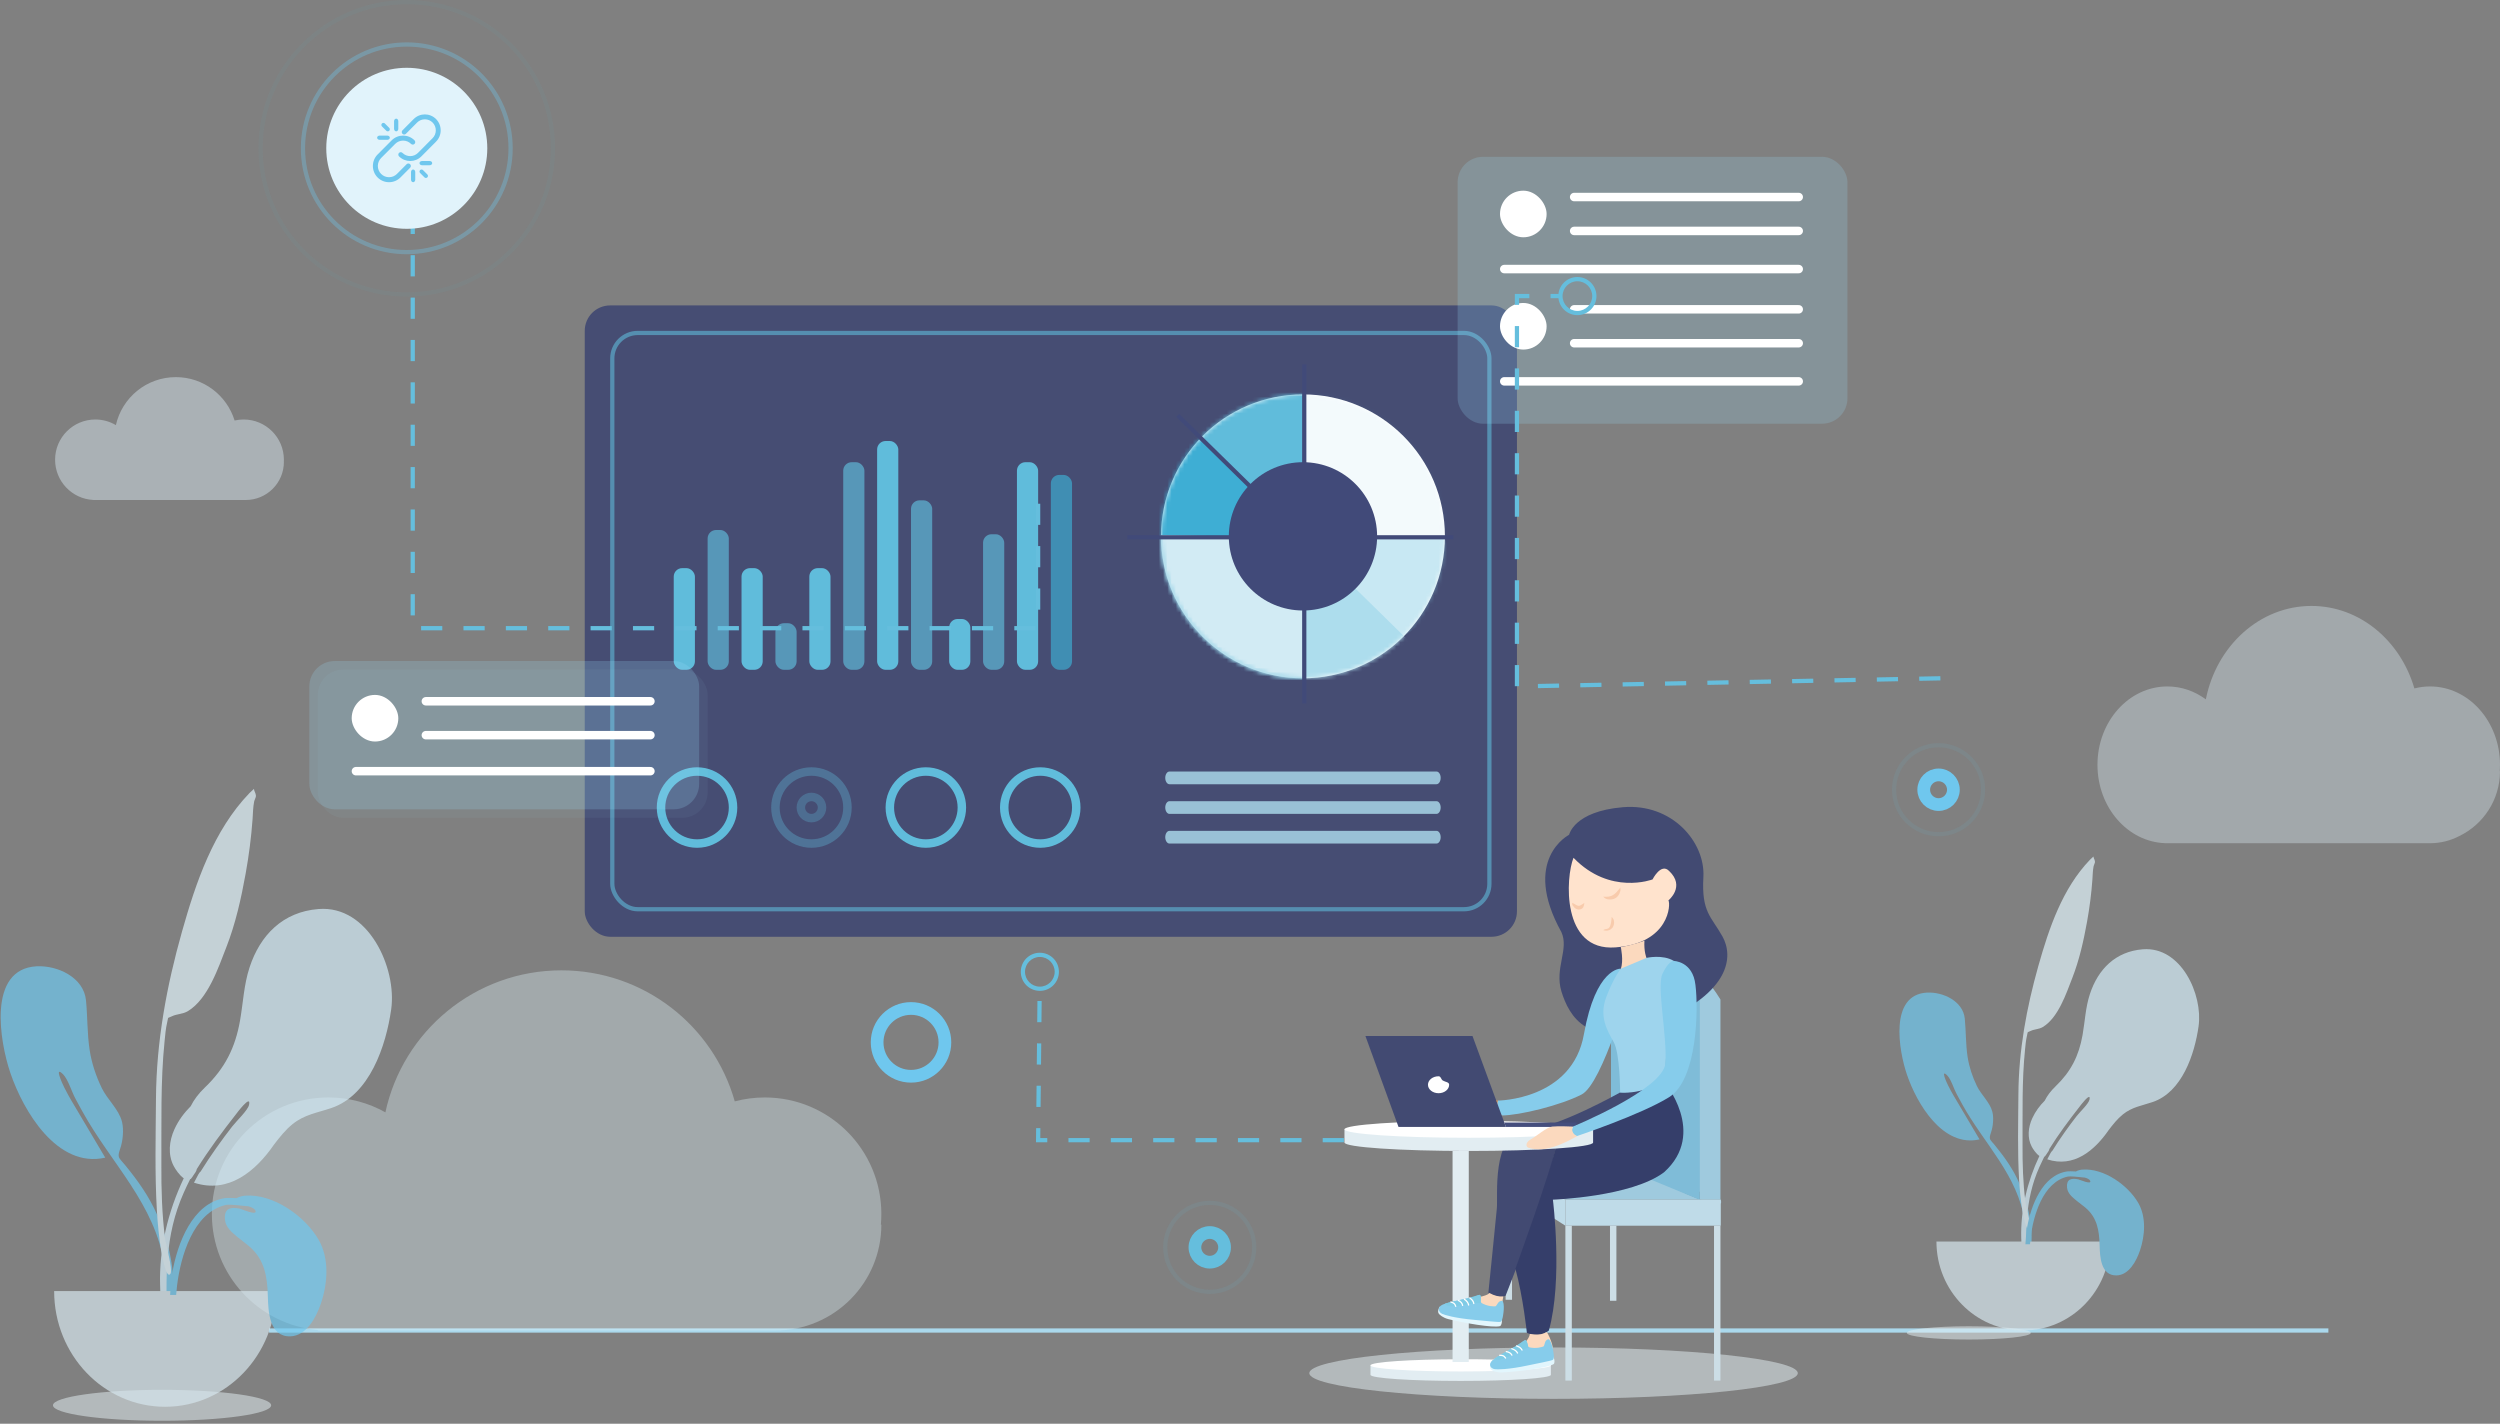<?xml version="1.0" encoding="UTF-8"?>
<svg width="590px" height="336px" viewBox="0 0 590 336" version="1.1" xmlns="http://www.w3.org/2000/svg" xmlns:xlink="http://www.w3.org/1999/xlink">
    <rect x="0" y="0" width="590" height="336" fill="#808080" stroke="none"/>
    <!-- Generator: Sketch 52.5 (67469) - http://www.bohemiancoding.com/sketch -->
    <title>img</title>
    <desc>Created with Sketch.</desc>
    <defs>
        <circle id="path-1" cx="33.5" cy="33.5" r="33.5"></circle>
        <path d="M8.704,1.165 C4.784,1.908 2.381,2.476 1.497,2.869 C0.17,3.459 0.35,4.569 1.35,5.069 C1.839,5.314 4.401,6.101 9.07,6.5 C10.765,6.645 14.594,7.064 15.047,6.97 C15.5,6.877 15.64,5.938 15.719,5.481 C16.116,3.172 15.778,2 15.5,2 C15.294,2 14.926,2.038 14.669,2.33 C14.302,2.748 14.132,3.298 13.838,3.298 C13.597,3.298 12.105,3.4 10.482,2.418 C10.228,2.264 10.76,1.047 10.241,0.67 C10.115,0.578 9.603,0.743 8.704,1.165 Z" id="path-3"></path>
        <path d="M8.704,1.165 C4.784,1.908 2.381,2.476 1.497,2.869 C0.17,3.459 0.35,4.569 1.35,5.069 C1.839,5.314 4.401,6.101 9.07,6.5 C10.765,6.645 14.594,7.064 15.047,6.97 C15.5,6.877 15.64,5.938 15.719,5.481 C16.116,3.172 15.778,2 15.5,2 C15.294,2 14.926,2.038 14.669,2.33 C14.302,2.748 14.132,3.298 13.838,3.298 C13.597,3.298 12.105,3.4 10.482,2.418 C10.228,2.264 10.76,1.047 10.241,0.67 C10.115,0.578 9.603,0.743 8.704,1.165 Z" id="path-5"></path>
    </defs>
    <g id="Page-1" stroke="none" stroke-width="1" fill="none" fill-rule="evenodd">
        <g id="404" transform="translate(-620, -210)">
            <g id="img" transform="translate(618, 210)">
                <ellipse id="Oval-Copy-9" fill="#E2EDF2" opacity="0.522" cx="40.248" cy="331.65" rx="25.748" ry="3.65"></ellipse>
                <path d="M551,314 L65.996,314" id="Line-15" stroke="#AAD8EC" stroke-linecap="square"></path>
                <g id="Group-2" transform="translate(140, 72.079)">
                    <rect id="Rectangle" fill="#424A72" opacity="0.94" x="0" y="0" width="220" height="149" rx="6"></rect>
                    <rect id="Rectangle-Copy" stroke="#60BCDB" opacity="0.585" x="6.5" y="6.5" width="207" height="136" rx="6"></rect>
                    <rect id="Rectangle" fill="#60BCDB" x="53" y="62" width="5" height="24" rx="2"></rect>
                    <rect id="Rectangle-Copy-22" fill="#60BCDB" x="37" y="62" width="5" height="24" rx="2"></rect>
                    <rect id="Rectangle-Copy-3" fill="#60BCDB" x="69" y="32" width="5" height="54" rx="2"></rect>
                    <path d="M137,111.5 C137,110.672 137.445,110 137.995,110 L201.005,110 C201.555,110 202,110.672 202,111.5 C202,112.328 201.555,113 201.005,113 L137.995,113 C137.445,113 137,112.328 137,111.5 Z" id="Rectangle-Copy-9" fill="#ADDDED" opacity="0.809"></path>
                    <path d="M137,118.5 C137,117.672 137.445,117 137.995,117 L201.005,117 C201.555,117 202,117.672 202,118.5 C202,119.328 201.555,120 201.005,120 L137.995,120 C137.445,120 137,119.328 137,118.5 Z" id="Rectangle-Copy-10" fill="#ADDDED" opacity="0.809"></path>
                    <path d="M137,125.5 C137,124.672 137.445,124 137.995,124 L201.005,124 C201.555,124 202,124.672 202,125.5 C202,126.328 201.555,127 201.005,127 L137.995,127 C137.445,127 137,126.328 137,125.5 Z" id="Rectangle-Copy-11" fill="#ADDDED" opacity="0.809"></path>
                    <rect id="Rectangle-Copy-5" fill="#60BCDB" x="86" y="74" width="5" height="12" rx="2"></rect>
                    <rect id="Rectangle-Copy-7" fill="#60BCDB" x="102" y="37" width="5" height="49" rx="2"></rect>
                    <rect id="Rectangle-Copy-2" fill="#60BCDB" opacity="0.666" x="61" y="37" width="5" height="49" rx="2"></rect>
                    <rect id="Rectangle-Copy-23" fill="#60BCDB" opacity="0.666" x="45" y="75" width="5" height="11" rx="2"></rect>
                    <rect id="Rectangle-Copy-25" fill="#60BCDB" x="21" y="62" width="5" height="24" rx="2"></rect>
                    <rect id="Rectangle-Copy-24" fill="#60BCDB" opacity="0.666" x="29" y="53" width="5" height="33" rx="2"></rect>
                    <rect id="Rectangle-Copy-4" fill="#60BCDB" opacity="0.666" x="77" y="46" width="5" height="40" rx="2"></rect>
                    <rect id="Rectangle-Copy-6" fill="#60BCDB" opacity="0.666" x="94" y="54" width="5" height="32" rx="2"></rect>
                    <rect id="Rectangle-Copy-8" fill="#3EAED4" opacity="0.666" x="110" y="40" width="5" height="46" rx="2"></rect>
                    <g id="Path-2" transform="translate(136, 21)">
                        <mask id="mask-2" fill="white">
                            <use xlink:href="#path-1"></use>
                        </mask>
                        <use id="Mask" fill="#FFFFFF" xlink:href="#path-1"></use>
                        <path d="M33.805,-3.079 L33.805,33.921 L77.364,33.921 C69.992,20.329 64.204,11.329 60,6.921 C55.796,2.513 47.065,-0.82 33.805,-3.079 Z" fill="#55B5D5" opacity="0.267" mask="url(#mask-2)"></path>
                        <path d="M34,33.921 L67,33.921 C68.901,39.895 69.285,44.21 68.152,46.864 C67.019,49.518 63.317,52.975 57.048,57.232 L34,33.921 Z" id="Path-3" fill="#86CDE5" opacity="0.677" mask="url(#mask-2)"></path>
                        <path d="M34.089,34.238 L60,59.675 C48.473,68.551 39.836,72.8 34.089,72.421 C28.343,72.042 28.343,70.875 34.089,68.921 L34.089,34.238 Z" id="Path-4-Copy-2" fill="#ADDDED" mask="url(#mask-2)"></path>
                        <path d="M34,33.921 C34.576,62.501 33.591,75.942 31.044,74.244 C30.392,73.81 15.202,64.847 6.124,55.177 C0.712,49.412 -0.454,43.331 -0.796,38.832 C-1.139,34.308 -0.541,22.005 1,1.921 L34,33.921 Z" id="Path-4-Copy-3" fill="#3EAED4" mask="url(#mask-2)"></path>
                        <path d="M34,33.921 C34.576,62.501 33.591,75.942 31.044,74.244 C30.392,73.81 15.202,64.847 6.124,55.177 C0.712,49.412 -0.454,43.331 -0.796,38.832 C-1.139,34.308 -3.541,32.364 -8,33 L34,33.921 Z" id="Path-4-Copy-4" fill="#D2EBF4" mask="url(#mask-2)"></path>
                        <path d="M34,-0.61 L34.089,33.956 C33.457,33.034 30.761,30.609 26,26.681 C21.239,22.753 14.906,16.167 7,6.921 C7.176,4.183 9.228,1.852 13.155,-0.071 C17.083,-1.995 24.031,-2.174 34,-0.61 Z" id="Path-4-Copy" fill="#60BCDB" mask="url(#mask-2)"></path>
                    </g>
                    <circle id="Oval-Copy-7" fill="#414A79" cx="169.5" cy="54.5" r="17.5"></circle>
                    <circle id="Oval-Copy" stroke="#60BCDB" stroke-width="2" cx="26.5" cy="118.5" r="8.5"></circle>
                    <circle id="Oval-Copy-2" stroke="#60BCDB" stroke-width="2" cx="80.5" cy="118.5" r="8.5"></circle>
                    <circle id="Oval-Copy-4" stroke="#60BCDB" stroke-width="2" cx="107.5" cy="118.5" r="8.5"></circle>
                    <circle id="Oval-Copy-6" stroke="#60BCDB" stroke-width="2" opacity="0.294" cx="53.5" cy="118.5" r="2.5"></circle>
                    <circle id="Oval-Copy-3" stroke="#60BCDB" stroke-width="2" opacity="0.347" cx="53.5" cy="118.5" r="8.5"></circle>
                </g>
                <path d="M52.112,289 C52.038,288.177 52,287.343 52,286.5 C52,271.312 64.312,259 79.5,259 C81.953,259 84.332,259.321 86.596,259.924 C91.636,242.078 108.041,229 127.5,229 C147.887,229 164.922,243.355 169.047,262.51 C173.024,260.275 177.613,259 182.5,259 C197.688,259 210,271.312 210,286.5 C210,300.845 199.016,312.625 185,313.888 L185,314 L77,314 C63.193,314 52,302.807 52,289 L52.112,289 Z" id="cloud" fill="#E1F3FB" fill-rule="nonzero" opacity="0.353" transform="translate(131, 271.5) scale(-1, 1) translate(-131, -271.5) "></path>
                <g id="woman" transform="translate(311, 190)">
                    <g>
                        <ellipse id="Oval" fill="#E2EDF2" opacity="0.522" cx="57.639" cy="134.065" rx="57.639" ry="6.065"></ellipse>
                        <ellipse id="Oval-Copy-8" fill="#E2EDF2" opacity="0.522" cx="155.639" cy="124.565" rx="14.639" ry="1.565"></ellipse>
                        <path d="M97.025,93.121 L60.432,93.121 L46.322,85.3 L76.138,85.3 C83.133,89.083 88.54,91.69 92.361,93.121 C96.182,94.552 97.737,94.552 97.025,93.121 Z" id="Path" fill="#9FCADE"></path>
                        <path d="M97.025,45.875 L97.025,93.121 L92.162,93.121 L92.162,91.286 L76.058,85.3 L76.058,39.57 C76.138,39.57 86.023,27.998 97.025,45.875 Z" id="Path" fill="#9FCADE"></path>
                        <path d="M92.162,45.077 L92.162,93.168 L71.195,84.502 L71.195,38.772 C71.195,38.772 81.081,27.2 92.162,45.077 Z" id="Path" fill="#7FBCD8"></path>
                        <rect id="Rectangle" fill="#BFDBE8" x="60.432" y="93.121" width="36.672" height="6.145"></rect>
                        <polygon id="Path" fill="#BFDBE8" points="46.322 85.3 46.322 90.328 60.432 99.266 60.432 93.121"></polygon>
                        <rect id="Rectangle" fill="#CCDEE6" x="46.322" y="90.408" width="1.515" height="26.337"></rect>
                        <path d="M73.347,67.822 C73.347,67.822 58.838,76.042 50.866,76.84 C42.894,77.638 44.568,92.562 44.249,95.276 C44.01,97.91 42.256,115.068 42.256,115.068 C42.256,115.068 44.329,116.664 46.322,115.787 C46.322,115.787 56.686,89.849 58.439,79.554 C58.439,79.554 74.623,73.089 81.559,66.306 C81.639,66.226 77.174,67.902 73.347,67.822 Z" id="Path" fill="#424A72"></path>
                        <path d="M83.711,65.268 C83.711,65.268 93.996,77.399 83.711,86.657 C75.978,92.483 57.483,93.121 57.483,93.121 C57.483,93.121 59.874,112.115 56.526,124.007 C56.526,124.007 54.533,125.842 51.344,124.565 C51.344,124.565 50.467,116.106 48.634,109.402 C48.634,109.402 57.004,86.577 58.519,79.394 C58.519,79.394 72.869,73.409 81.639,66.146 C81.639,66.226 82.595,65.747 83.711,65.268 Z" id="Path" fill="#353E6A"></path>
                        <path d="M61.309,7.009 C61.309,7.009 49.933,12.762 59.5,30 C61.334,34.07 57.826,38.493 59.5,44 C61.254,49.587 65.614,58.325 82.516,51.302 C99.417,44.199 100.131,35.709 97.5,31 C94.869,26.291 92.522,25.3 93,17 C93.478,8.7 85.573,-0.479 74,0.5 C62.427,1.479 61.309,7.009 61.309,7.009 Z" id="Path" fill="#424A72"></path>
                        <path d="M72.231,33.585 C85.067,32.627 85.306,23.289 84.748,22.491 C84.748,22.491 88.814,19.219 84.907,15.548 C82.994,13.553 81.001,17.543 81.001,17.543 C81.001,17.543 70.956,21.374 62.346,12.436 C60.5,17 59.396,34.542 72.231,33.585 Z" id="Path" fill="#FFE3CD"></path>
                        <path d="M73.507,33.505 C73.507,33.505 74.224,36.777 73.507,38.612 C72.789,40.448 75.101,43.162 77.493,40.448 C79.885,37.814 79.566,36.059 79.566,36.059 C79.566,36.059 78.928,34.542 79.088,31.988 C79.088,31.988 76.457,33.026 73.507,33.505 Z" id="Path" fill="#FBD9BE"></path>
                        <path d="M44.488,69.737 C44.488,69.737 62.107,69.658 64.817,54.015 C67.608,38.373 73.427,38.612 73.427,38.612 C73.427,38.612 73.347,41.246 75.978,41.486 C75.978,41.486 69.282,65.747 64.259,68.301 C59.316,70.855 49.59,73.249 45.365,73.249 C45.445,73.249 43.691,71.493 44.488,69.737 Z" id="Path" fill="#86CCEB"></path>
                        <path d="M73.347,67.822 C73.347,67.822 73.347,58.644 71.833,55.931 C70.318,53.217 68.325,49.945 70.079,45.316 C71.833,40.688 73.507,38.612 73.507,38.612 L79.566,36.059 C79.566,36.059 83.392,35.181 86.023,36.777 L83.711,65.268 C83.711,65.268 78.45,68.301 73.347,67.822 Z" id="Path" fill="#9ED4ED"></path>
                        <path d="M8.294,76.521 L8.294,79.634 C8.294,80.751 21.448,81.629 37.632,81.629 C53.816,81.629 66.97,80.751 66.97,79.634 L66.97,76.521 L8.294,76.521 Z" id="Path" fill="#E2EDF2"></path>
                        <ellipse id="Oval" fill="#FFFFFF" cx="37.632" cy="76.521" rx="29.338" ry="1.995"></ellipse>
                        <path d="M44.488,69.737 C44.488,69.737 40.582,69.019 39.466,69.179 C38.27,69.259 36.197,71.413 34.443,72.052 C32.689,72.69 35.161,74.047 37.951,73.568 C40.821,73.089 42.495,73.888 45.445,73.249 C45.445,73.249 43.93,71.812 44.488,69.737 Z" id="Path" fill="#E2995F"></path>
                        <path d="M14.433,132.227 L14.433,134.462 C14.433,135.26 23.92,135.898 35.719,135.898 C47.438,135.898 57.004,135.26 57.004,134.462 L57.004,132.227 L14.433,132.227 Z" id="Path" fill="#E2EDF2"></path>
                        <polygon id="Path" fill="#424A72" points="13.237 54.494 21.05 75.963 46.401 75.963 38.509 54.494"></polygon>
                        <path d="M57.004,132.227 C57.004,133.025 47.517,133.663 35.719,133.663 C23.999,133.663 14.433,133.025 14.433,132.227 C14.433,131.429 23.92,130.79 35.719,130.79 C47.517,130.711 57.004,131.429 57.004,132.227 Z" id="Path" fill="#FFFFFF"></path>
                        <rect id="Rectangle" fill="#E2EDF2" x="33.805" y="81.629" width="3.827" height="49.8"></rect>
                        <path d="M52.038,124.802 C52.038,124.802 51.955,126.702 48.846,128.218 C45.736,129.814 42.155,130.784 43.112,132.061 C44.068,133.417 50.924,131.502 52.997,131.262 C55.07,131.023 57.654,129.15 57.415,127.793 C57.176,126.436 56.284,124.599 56.045,124.419 C55.806,124.24 55.147,125.361 52.038,124.802 Z" id="Path" fill="#FBD9BE"></path>
                        <path d="M41.447,114.192 C41.447,114.192 41.411,114.925 38.302,116.441 C35.193,118.037 31.352,120.377 32.309,121.654 C33.266,123.011 39.596,120.378 41.669,120.138 C43.742,119.899 45.974,118.941 45.735,117.584 C45.619,116.927 45.301,116.23 45.032,115.252 C44.964,115.006 44.893,114.575 44.819,113.958 C43.882,114.365 42.758,114.443 41.447,114.192 Z" id="Path-Copy" fill="#FBD9BE" transform="translate(38.956, 117.999) rotate(18) translate(-38.956, -117.999) "></path>
                        <polygon id="Path" fill="#454E7D" points="46.401 75.963 63.063 75.963 63.063 74.925 46.003 74.925"></polygon>
                        <path d="M62.186,75.883 C62.186,75.883 83.552,67.104 84.03,60.959 C84.509,54.813 81.957,42.842 83.313,39.889 C84.668,36.857 85.944,36.777 85.944,36.777 C85.944,36.777 90.488,36.777 91.126,42.443 C91.843,48.11 91.604,64.789 84.907,68.939 C78.211,73.089 63.143,78.117 63.143,78.117 C63.143,78.117 61.389,77.798 62.186,75.883 Z" id="Path" fill="#86CCEB"></path>
                        <path d="M62.186,75.883 C62.186,75.883 58.679,75.723 57.323,75.883 C55.968,76.042 53.656,78.117 52.221,78.915 C50.786,79.713 51.185,80.911 51.902,80.911 C51.902,80.911 53.816,81.629 56.765,80.911 C59.715,80.192 63.223,78.117 63.223,78.117 C63.223,78.117 61.549,77.559 62.186,75.883 Z" id="Path" fill="#FBD9BE"></path>
                        <path d="M62.027,23.05 C62.346,23.21 62.665,23.369 62.904,23.529 C63.143,23.688 63.382,23.768 63.542,23.768 C63.701,23.768 63.861,23.768 64.1,23.609 C64.179,23.529 64.339,23.449 64.498,23.369 C64.658,23.289 64.737,23.21 64.897,23.05 C64.897,23.449 64.817,23.768 64.658,24.087 C64.498,24.407 64.02,24.726 63.462,24.646 C62.984,24.566 62.585,24.327 62.426,24.008 C62.107,23.768 62.027,23.449 62.027,23.05 Z" id="Path" fill="#F8CBAC"></path>
                        <path d="M69.361,21.613 C70.318,21.693 71.115,21.613 71.673,21.214 C71.992,21.055 72.231,20.815 72.55,20.496 C72.71,20.337 72.789,20.177 72.949,20.017 C73.108,19.858 73.188,19.698 73.427,19.459 C73.427,19.698 73.427,19.938 73.427,20.177 C73.347,20.416 73.268,20.656 73.188,20.895 C72.949,21.374 72.63,21.773 72.152,22.012 C71.673,22.252 71.115,22.332 70.637,22.252 C70.159,22.252 69.68,22.012 69.361,21.613 Z" id="Path" fill="#F8CBAC"></path>
                        <path d="M69.361,29.514 C69.999,29.036 70.646,29.5 71,28.5 C71.354,27.5 71.275,26.881 71.354,26.402 C71.673,26.721 71.912,27.04 71.912,27.519 C71.992,27.918 71.833,28.477 71.594,28.876 C71.275,29.275 70.876,29.514 70.478,29.594 C70.238,29.674 69.76,29.674 69.361,29.514 Z" id="Path" fill="#F8CBAC"></path>
                        <rect id="Rectangle" fill="#CCDEE6" x="60.432" y="99.266" width="1.515" height="36.552"></rect>
                        <rect id="Rectangle" fill="#CCDEE6" x="95.51" y="99.266" width="1.515" height="36.552"></rect>
                        <rect id="Rectangle" fill="#CCDEE6" x="70.956" y="99.266" width="1.515" height="17.717"></rect>
                    </g>
                    <g id="Group" transform="translate(30, 115)">
                        <g id="Mask">
                            <path d="M0.782,3.374 C0.331,4.103 0.274,4.677 0.611,5.098 C0.725,5.24 1.476,5.988 2.845,6.325 C6.492,7.224 13.332,8.423 15,7.97 C15.244,7.903 15.726,6.949 15.251,5.721 C15.049,5.198 13.841,5.82 13.512,5.676 C12.785,5.357 10.16,5.164 5.637,5.098 L0.782,3.374 Z" id="Path-13" fill="#E2F6FD"></path>
                            <g id="Path-14">
                                <mask id="mask-4" fill="white">
                                    <use xlink:href="#path-3"></use>
                                </mask>
                                <use id="Mask" fill="#86CCEB" xlink:href="#path-3"></use>
                            </g>
                        </g>
                        <path d="M1.995,2.669 C2.265,3.199 3.163,3.39 4.686,3.244 C6.149,3.104 7.669,2.626 10.635,2.5 C10.699,2.497 10.457,2.436 10.457,2.252 C10.457,2.068 10.619,0.784 10.287,0.587 C10.123,0.49 9.008,0.943 7.746,1.274 C6.458,1.611 4.994,1.915 4.256,2.08 C3.283,2.296 2.529,2.493 1.995,2.669 Z" id="Path-12" fill="#7FCBE5"></path>
                        <path d="M3.408,2.264 C3.794,2.391 4.053,2.516 4.188,2.636 C4.322,2.757 4.442,2.975 4.549,3.291" id="Path-16" stroke="#FFFFFF" stroke-width="0.3" stroke-linecap="round"></path>
                        <path d="M5.166,1.895 C5.765,2.192 6.101,2.586 6.173,3.075" id="Path-16-Copy" stroke="#FFFFFF" stroke-width="0.3" stroke-linecap="round"></path>
                        <path d="M6.606,1.632 C7.19,2.042 7.517,2.492 7.589,2.981" id="Path-16-Copy-2" stroke="#FFFFFF" stroke-width="0.3" stroke-linecap="round"></path>
                        <path d="M7.867,1.315 C8.427,1.702 8.743,2.14 8.815,2.629" id="Path-16-Copy-3" stroke="#FFFFFF" stroke-width="0.3" stroke-linecap="round"></path>
                    </g>
                    <g id="Group-Copy" transform="translate(49.966, 130.642) rotate(-17) translate(-49.966, -130.642) translate(41.966, 126.142)">
                        <g id="Mask">
                            <path d="M0.782,3.374 C0.331,4.103 0.274,4.677 0.611,5.098 C0.725,5.24 1.476,5.988 2.845,6.325 C6.492,7.224 13.332,8.423 15,7.97 C15.244,7.903 15.726,6.949 15.251,5.721 C15.049,5.198 13.841,5.82 13.512,5.676 C12.785,5.357 10.16,5.164 5.637,5.098 L0.782,3.374 Z" id="Path-13" fill="#E2F6FD"></path>
                            <g id="Path-14">
                                <mask id="mask-6" fill="white">
                                    <use xlink:href="#path-5"></use>
                                </mask>
                                <use id="Mask" fill="#86CCEB" xlink:href="#path-5"></use>
                            </g>
                        </g>
                        <path d="M1.995,2.669 C2.265,3.199 3.163,3.39 4.686,3.244 C6.149,3.104 7.669,2.626 10.635,2.5 C10.699,2.497 10.457,2.436 10.457,2.252 C10.457,2.068 10.619,0.784 10.287,0.587 C10.123,0.49 9.008,0.943 7.746,1.274 C6.458,1.611 4.994,1.915 4.256,2.08 C3.283,2.296 2.529,2.493 1.995,2.669 Z" id="Path-12" fill="#7FCBE5"></path>
                        <path d="M3.408,2.264 C3.794,2.391 4.053,2.516 4.188,2.636 C4.322,2.757 4.442,2.975 4.549,3.291" id="Path-16" stroke="#FFFFFF" stroke-width="0.3" stroke-linecap="round"></path>
                        <path d="M5.166,1.895 C5.765,2.192 6.101,2.586 6.173,3.075" id="Path-16-Copy" stroke="#FFFFFF" stroke-width="0.3" stroke-linecap="round"></path>
                        <path d="M6.606,1.632 C7.19,2.042 7.517,2.492 7.589,2.981" id="Path-16-Copy-2" stroke="#FFFFFF" stroke-width="0.3" stroke-linecap="round"></path>
                        <path d="M7.867,1.315 C8.427,1.702 8.743,2.14 8.815,2.629" id="Path-16-Copy-3" stroke="#FFFFFF" stroke-width="0.3" stroke-linecap="round"></path>
                    </g>
                </g>
                <g id="Group-3" transform="translate(75, 156)">
                    <rect id="Rectangle-Copy-21" fill="#9AD8F4" opacity="0.06" x="2" y="2" width="92" height="35" rx="6"></rect>
                    <rect id="Rectangle" fill="#9AD8F4" opacity="0.213" x="0" y="0" width="92" height="35" rx="6"></rect>
                    <rect id="Rectangle" stroke="#FFFFFF" fill="#FFFFFF" x="10.5" y="8.5" width="10" height="10" rx="5"></rect>
                    <path d="M27.5,9.5 L80.5,9.5" id="Line" stroke="#FFFFFF" stroke-width="2" stroke-linecap="round"></path>
                    <path d="M27.5,17.5 L80.5,17.5" id="Line-Copy" stroke="#FFFFFF" stroke-width="2" stroke-linecap="round"></path>
                    <path d="M11,26 L80.5,26" id="Line-Copy-2" stroke="#FFFFFF" stroke-width="2" stroke-linecap="round"></path>
                </g>
                <g id="Group-3-Copy" transform="translate(15, 37)">
                    <path d="M0.013,72 C0.004,71.834 0,71.668 0,71.5 C0,66.253 4.253,62 9.5,62 C10.234,62 10.949,62.083 11.636,62.241 C13.455,56.311 18.974,52 25.5,52 C32.419,52 38.206,56.846 39.652,63.328 C41.071,62.485 42.729,62 44.5,62 C49.747,62 54,66.253 54,71.5 C54,76.579 50.014,80.727 45,80.987 L45,81 L9,81 C4.029,81 6.08718376e-16,76.971 0,72 L0.013,72 Z" id="cloud-copy-2" fill="#E1F3FB" fill-rule="nonzero" opacity="0.425" transform="translate(27, 66.5) scale(-1, 1) translate(-27, -66.5) "></path>
                    <path d="M498.741,161.998 C498.661,161.999 498.58,162 498.5,162 C496.032,162 493.69,161.392 491.587,160.303 C485.912,157.549 482,151.731 482,145 L482.053,145 C482.018,144.505 482,144.005 482,143.5 C482,133.283 489.387,125 498.5,125 C499.774,125 501.014,125.162 502.205,125.468 C505.492,114.176 515.126,106 526.5,106 C538.723,106 548.938,115.444 551.423,128.049 C554.027,126.122 557.147,125 560.5,125 C569.613,125 577,133.283 577,143.5 C577,153.53 569.881,161.695 561,161.992 L561,162 L499,162 C498.914,162 498.827,161.999 498.741,161.998 Z" id="cloud-copy-3" fill="#E1F3FB" fill-rule="nonzero" opacity="0.352" transform="translate(529.5, 134) scale(-1, 1) translate(-529.5, -134) "></path>
                    <g id="Group-5" transform="translate(328, 0)">
                        <rect id="Rectangle-Copy-20" fill="#A7D6EB" opacity="0" x="0" y="3" width="92" height="63" rx="6"></rect>
                        <rect id="Rectangle" fill="#9AD8F4" opacity="0.213" x="3" y="0" width="92" height="63" rx="6"></rect>
                        <rect id="Rectangle" stroke="#FFFFFF" fill="#FFFFFF" x="13.5" y="8.5" width="10" height="10" rx="5"></rect>
                        <rect id="Rectangle-Copy-19" stroke="#FFFFFF" fill="#FFFFFF" x="13.5" y="35" width="10" height="10" rx="5"></rect>
                        <path d="M30.5,9.5 L83.5,9.5" id="Line" stroke="#FFFFFF" stroke-width="2" stroke-linecap="round"></path>
                        <path d="M30.5,36 L83.5,36" id="Line-Copy-3" stroke="#FFFFFF" stroke-width="2" stroke-linecap="round"></path>
                        <path d="M30.5,17.5 L83.5,17.5" id="Line-Copy" stroke="#FFFFFF" stroke-width="2" stroke-linecap="round"></path>
                        <path d="M30.5,44 L83.5,44" id="Line-Copy-4" stroke="#FFFFFF" stroke-width="2" stroke-linecap="round"></path>
                        <path d="M14,26.5 L83.5,26.5" id="Line-Copy-2" stroke="#FFFFFF" stroke-width="2" stroke-linecap="round"></path>
                        <path d="M14,53 L83.5,53" id="Line-Copy-5" stroke="#FFFFFF" stroke-width="2" stroke-linecap="round"></path>
                    </g>
                </g>
                <path d="M309.805,86.5 L309.805,165.523" id="Line-2" stroke="#414A79" stroke-linecap="square"></path>
                <path d="M306.305,89 L306.305,164.958" id="Line-2-Copy" stroke="#414A79" stroke-linecap="square" transform="translate(306.5, 127) rotate(-270) translate(-306.5, -127) "></path>
                <path d="M298.169,90.281 L300.6,144.663" id="Line-2-Copy-2" stroke="#414A79" stroke-linecap="square" transform="translate(299.559, 117.524) rotate(-223) translate(-299.559, -117.524) "></path>
                <path id="Path-7" d="M247.45,224.845 C249.936,224.871 251.93,226.906 251.904,229.391 C251.879,231.876 249.844,233.87 247.359,233.845 C244.874,233.819 242.88,231.784 242.905,229.299 C242.93,226.814 244.965,224.82 247.45,224.845 Z M247.44,225.845 C245.507,225.826 243.924,227.376 243.905,229.309 C243.885,231.242 245.436,232.825 247.369,232.845 C249.302,232.865 250.885,231.314 250.904,229.381 C250.924,227.448 249.373,225.865 247.44,225.845 Z M319.155,268.581 L319.155,269.581 L314.155,269.581 L314.155,268.581 L319.155,268.581 Z M309.155,268.581 L309.155,269.581 L304.155,269.581 L304.155,268.581 L309.155,268.581 Z M299.155,268.581 L299.155,269.581 L294.155,269.581 L294.155,268.581 L299.155,268.581 Z M289.155,268.581 L289.155,269.581 L284.155,269.581 L284.155,268.581 L289.155,268.581 Z M279.155,268.581 L279.155,269.581 L274.155,269.581 L274.155,268.581 L279.155,268.581 Z M269.155,268.581 L269.155,269.581 L264.155,269.581 L264.155,268.581 L269.155,268.581 Z M259.155,268.581 L259.155,269.581 L254.155,269.581 L254.155,268.581 L259.155,268.581 Z M247.505,268.581 L249.155,268.581 L249.155,269.581 L247,269.581 L246.495,269.581 L246.5,269.076 L246.529,266.231 L247.529,266.241 L247.505,268.581 Z M247.58,261.241 L246.58,261.231 L246.631,256.231 L247.631,256.241 L247.58,261.241 Z M247.682,251.242 L246.682,251.231 L246.733,246.232 L247.733,246.242 L247.682,251.242 Z M247.783,241.242 L246.784,241.232 L246.834,236.232 L247.834,236.242 L247.783,241.242 Z" fill="#65BEDD" fill-rule="nonzero"></path>
                <path id="Path-7-Copy-2" d="M99.905,43.534 L99.905,45.231 L98.905,45.231 L98.905,43.534 C96.655,43.285 94.905,41.378 94.905,39.061 C94.905,36.576 96.919,34.561 99.405,34.561 C101.89,34.561 103.905,36.576 103.905,39.061 C103.905,41.378 102.155,43.285 99.905,43.534 Z M99.405,35.561 C97.472,35.561 95.905,37.128 95.905,39.061 C95.905,40.994 97.472,42.561 99.405,42.561 C101.338,42.561 102.905,40.994 102.905,39.061 C102.905,37.128 101.338,35.561 99.405,35.561 Z M246.5,118.876 L247.5,118.876 L247.5,123.876 L246.5,123.876 L246.5,118.876 Z M246.5,128.876 L247.5,128.876 L247.5,133.876 L246.5,133.876 L246.5,128.876 Z M246.5,138.876 L247.5,138.876 L247.5,143.876 L246.5,143.876 L246.5,138.876 Z M246.38,147.756 L246.38,148.756 L241.38,148.756 L241.38,147.756 L246.38,147.756 Z M236.38,147.756 L236.38,148.756 L231.38,148.756 L231.38,147.756 L236.38,147.756 Z M226.38,147.756 L226.38,148.756 L221.38,148.756 L221.38,147.756 L226.38,147.756 Z M216.38,147.756 L216.38,148.756 L211.38,148.756 L211.38,147.756 L216.38,147.756 Z M206.38,147.756 L206.38,148.756 L201.38,148.756 L201.38,147.756 L206.38,147.756 Z M196.38,147.756 L196.38,148.756 L191.38,148.756 L191.38,147.756 L196.38,147.756 Z M186.38,147.756 L186.38,148.756 L181.38,148.756 L181.38,147.756 L186.38,147.756 Z M176.38,147.756 L176.38,148.756 L171.38,148.756 L171.38,147.756 L176.38,147.756 Z M166.38,147.756 L166.38,148.756 L161.38,148.756 L161.38,147.756 L166.38,147.756 Z M156.38,147.756 L156.38,148.756 L151.38,148.756 L151.38,147.756 L156.38,147.756 Z M146.38,147.756 L146.38,148.756 L141.38,148.756 L141.38,147.756 L146.38,147.756 Z M136.38,147.756 L136.38,148.756 L131.38,148.756 L131.38,147.756 L136.38,147.756 Z M126.38,147.756 L126.38,148.756 L121.38,148.756 L121.38,147.756 L126.38,147.756 Z M116.38,147.756 L116.38,148.756 L111.38,148.756 L111.38,147.756 L116.38,147.756 Z M106.38,147.756 L106.38,148.756 L101.38,148.756 L101.38,147.756 L106.38,147.756 Z M99.905,145.231 L98.905,145.231 L98.905,140.231 L99.905,140.231 L99.905,145.231 Z M99.905,135.231 L98.905,135.231 L98.905,130.231 L99.905,130.231 L99.905,135.231 Z M99.905,125.231 L98.905,125.231 L98.905,120.231 L99.905,120.231 L99.905,125.231 Z M99.905,115.231 L98.905,115.231 L98.905,110.231 L99.905,110.231 L99.905,115.231 Z M99.905,105.231 L98.905,105.231 L98.905,100.231 L99.905,100.231 L99.905,105.231 Z M99.905,95.231 L98.905,95.231 L98.905,90.231 L99.905,90.231 L99.905,95.231 Z M99.905,85.231 L98.905,85.231 L98.905,80.231 L99.905,80.231 L99.905,85.231 Z M99.905,75.231 L98.905,75.231 L98.905,70.231 L99.905,70.231 L99.905,75.231 Z M99.905,65.231 L98.905,65.231 L98.905,60.231 L99.905,60.231 L99.905,65.231 Z M99.905,55.231 L98.905,55.231 L98.905,50.231 L99.905,50.231 L99.905,55.231 Z" fill="#65BEDD" fill-rule="nonzero"></path>
                <path id="Path-7-Copy" d="M369.792,70.375 L367.927,70.375 L367.927,69.375 L369.792,69.375 C370.04,67.125 371.948,65.375 374.264,65.375 C376.75,65.375 378.764,67.39 378.764,69.875 C378.764,72.361 376.75,74.375 374.264,74.375 C371.948,74.375 370.04,72.625 369.792,70.375 Z M377.764,69.875 C377.764,67.942 376.197,66.375 374.264,66.375 C372.331,66.375 370.764,67.942 370.764,69.875 C370.764,71.808 372.331,73.375 374.264,73.375 C376.197,73.375 377.764,71.808 377.764,69.875 Z M459.92,159.581 L459.939,160.581 L454.94,160.677 L454.921,159.677 L459.92,159.581 Z M449.922,159.773 L449.941,160.773 L444.942,160.869 L444.923,159.869 L449.922,159.773 Z M439.924,159.965 L439.943,160.965 L434.944,161.061 L434.925,160.061 L439.924,159.965 Z M429.925,160.157 L429.945,161.157 L424.946,161.253 L424.926,160.253 L429.925,160.157 Z M419.927,160.349 L419.947,161.349 L414.947,161.445 L414.928,160.445 L419.927,160.349 Z M409.929,160.541 L409.948,161.541 L404.949,161.637 L404.93,160.637 L409.929,160.541 Z M399.931,160.733 L399.95,161.733 L394.951,161.829 L394.932,160.829 L399.931,160.733 Z M389.933,160.925 L389.952,161.925 L384.953,162.021 L384.934,161.021 L389.933,160.925 Z M379.935,161.117 L379.954,162.117 L374.955,162.213 L374.936,161.213 L379.935,161.117 Z M369.937,161.309 L369.956,162.309 L364.957,162.405 L364.937,161.405 L369.937,161.309 Z M360.5,161.948 L359.5,161.948 L359.5,156.948 L360.5,156.948 L360.5,161.948 Z M360.5,151.948 L359.5,151.948 L359.5,146.948 L360.5,146.948 L360.5,151.948 Z M360.5,141.948 L359.5,141.948 L359.5,136.948 L360.5,136.948 L360.5,141.948 Z M360.5,131.948 L359.5,131.948 L359.5,126.948 L360.5,126.948 L360.5,131.948 Z M360.5,121.948 L359.5,121.948 L359.5,116.948 L360.5,116.948 L360.5,121.948 Z M360.5,111.948 L359.5,111.948 L359.5,106.948 L360.5,106.948 L360.5,111.948 Z M360.5,101.948 L359.5,101.948 L359.5,96.948 L360.5,96.948 L360.5,101.948 Z M360.5,91.948 L359.5,91.948 L359.5,86.948 L360.5,86.948 L360.5,91.948 Z M360.5,81.948 L359.5,81.948 L359.5,76.948 L360.5,76.948 L360.5,81.948 Z M360.5,70.375 L360.5,71.948 L359.5,71.948 L359.5,69.875 L359.5,69.375 L360,69.375 L362.927,69.375 L362.927,70.375 L360.5,70.375 Z" fill="#65BEDD" fill-rule="nonzero"></path>
                <g id="Plant-Right" opacity="0.7" transform="translate(449, 202)">
                    <path d="M22.305,31.492 C18.495,31.694 14.041,34.395 14.069,38.549 C14.09,41.568 14.494,44.537 14.353,47.568 C14.24,49.991 13.712,52.36 12.892,54.642 C12.104,56.836 10.2,58.834 9.89,61.122 C9.693,62.58 10.097,64.559 10.721,65.9 C11.48,67.529 11.157,67.428 10.148,68.968 C8.171,71.987 6.427,75.053 5.331,78.525 C3.752,83.526 2.975,89.26 4.297,94.413 C4.466,95.068 4.833,97.441 5.767,97.511 C6.811,97.59 6.189,96.276 6.088,95.841 C5.444,93.066 4.876,90.64 4.996,87.74 C5.459,76.55 12.615,68.457 16.788,58.563 C17.021,58.05 17.498,56.839 17.835,56.038 C18.366,54.772 18.787,52.427 19.583,51.446 C21.082,49.599 19.895,53.121 19.636,53.796 C19.309,54.651 18.946,55.561 18.598,56.316 C17.01,59.814 15.228,63.638 13.587,67.244 C22.435,68.302 27.43,57.291 29.032,50.229 C30.352,44.411 31.258,31.037 22.305,31.492" id="Leaf-Me-Alone!" fill="#6FC7EE" transform="translate(16.744, 64.498) scale(-1, 1) rotate(6) translate(-16.744, -64.498) "></path>
                    <path d="M58.697,22.034 C52.264,22.539 48.134,26.739 46.211,32.614 C45.175,35.78 45.056,39.033 44.48,42.286 C43.614,47.181 41.75,50.891 38.108,54.378 C36.98,55.459 36.148,56.567 35.557,57.754 C34.384,58.938 33.363,60.279 32.613,61.918 C31.654,64.011 31.383,66.522 32.49,68.609 C32.787,69.17 33.529,70.296 34.299,70.807 C31.419,76.877 29.835,83.523 30.014,90.162 C30.121,94.169 30.319,98.178 30.55,102.181 C30.612,103.255 30.966,105.03 31.497,103.228 C31.983,101.579 31.373,98.991 31.317,97.269 C31.042,88.879 30.808,81.251 34.298,73.412 C34.664,72.59 35.052,71.775 35.456,70.967 C35.48,70.953 35.502,70.937 35.524,70.921 C35.54,70.933 35.554,70.945 35.569,70.957 C35.595,70.911 35.63,70.857 35.672,70.797 C35.788,70.678 35.889,70.529 35.985,70.362 C36.295,69.937 36.645,69.439 36.647,69.165 C36.647,69.163 36.646,69.16 36.646,69.158 C38.807,65.668 41.281,62.37 43.809,59.137 C43.79,59.16 46.551,55.441 46.124,57.498 C45.919,58.489 43.888,60.377 43.068,61.427 C41.253,63.763 39.123,66.723 37.352,69.585 C37.114,69.721 36.777,70.386 36.534,70.881 C36.399,71.132 36.274,71.385 36.151,71.606 C42.424,73.657 47.305,69.525 50.632,64.72 C50.636,64.715 50.64,64.709 50.644,64.703 C51.656,63.375 52.694,62.057 53.99,61.007 C56.152,59.256 58.468,58.947 61.017,58.085 C67.969,55.735 70.925,46.82 71.864,40.205 C72.923,32.742 67.742,21.298 58.697,22.034" id="Leaf-Me-Alone!" fill="#D4EDF8"></path>
                    <path d="M52.2,2.309 C44.782,8.125 40.343,17.015 36.634,25.437 C32.492,34.844 29.267,44.534 27.766,54.708 C26.78,61.393 25.651,68.1 25.103,74.839 C24.908,77.232 24.811,79.643 24.858,82.044 C24.862,82.241 24.968,87.603 25.946,86.494 C26.503,85.864 25.846,80.934 25.858,80.13 C25.921,75.601 26.42,71.099 27.077,66.62 C28.16,59.246 28.974,51.873 30.756,44.625 C31.022,43.543 31.273,42.403 31.685,41.365 C32.123,40.262 31.7,40.711 32.666,40.386 C33.606,40.07 34.682,40.285 35.67,39.862 C39.59,38.183 42.228,32.825 44.184,29.341 C46.422,25.357 48.053,21.003 49.475,16.679 C50.52,13.503 51.394,10.322 52.095,7.055 C52.316,6.025 52.474,4.937 52.822,3.943 C52.916,3.675 53.262,3.226 53.286,2.98 C53.337,2.46 53.067,2.112 53.103,1.674 C52.798,1.879 52.497,2.091 52.2,2.309" id="Leaf-Me-Alone!" fill="#E1F3FB" transform="translate(39.069, 44.159) rotate(-8) translate(-39.069, -44.159) "></path>
                    <path d="M10,91 C10,102.598 19.178,112 30.5,112 C41.822,112 51,102.598 51,91" id="Base" fill="#D5E5EC"></path>
                    <path d="M32.08,91.646 L31,91.646 C31.075,90.317 31.174,88.99 31.4,87.675 C32.267,82.647 34.976,75.261 40.918,74.445 C41.137,74.415 41.943,74.41 42.92,74.466 C43.383,74.212 43.901,74.059 44.448,74.023 C49.506,73.657 55.156,77.662 57.596,81.829 C59.563,85.189 59.232,89.6 58.017,93.17 C57.203,95.559 55.427,98.967 52.466,99 C48.761,99.041 48.583,94.548 48.511,91.922 C48.416,88.43 47.966,85.388 45.162,83.008 C44.508,82.454 43.794,81.966 43.133,81.419 C42.1,80.563 40.957,79.687 40.824,78.271 C40.64,76.318 41.764,75.966 43.48,76.329 C43.772,76.391 46.719,77.688 46.283,76.663 C46.149,76.349 45.663,76.101 45.049,75.915 C43.46,75.746 41.565,75.549 41.02,75.666 C35.142,76.932 32.853,84.922 32.245,89.998 C32.179,90.546 32.126,91.096 32.08,91.646 Z" id="Leaf-Me-Alone!" fill="#6FC7EE"></path>
                </g>
                <path d="M341.5,258 C342.881,258 344,257.105 344,256 C344,255.352 343.098,255.365 342.5,255 C342.079,254.743 342.07,254 341.5,254 C340.119,254 339,254.895 339,256 C339,257.105 340.119,258 341.5,258 Z" id="Oval" fill="#FFFFFF"></path>
                <g id="Path-14" transform="translate(341, 305)"></g>
                <path d="M344.848,309.182 L344.152,308" id="Path-15" fill="#FFFFFF"></path>
                <g id="Plant-Right-Copy" opacity="0.7" transform="translate(0.5, 186)">
                    <path d="M29.128,41.051 C24.154,41.315 18.339,44.836 18.374,50.252 C18.4,54.187 18.927,58.058 18.742,62.009 C18.595,65.167 17.905,68.255 16.834,71.23 C15.804,74.091 13.318,76.695 12.914,79.678 C12.656,81.579 13.183,84.159 13.998,85.906 C14.988,88.03 14.567,87.898 13.249,89.907 C10.667,93.842 8.389,97.839 6.958,102.365 C4.895,108.885 3.879,116.36 5.605,123.078 C5.825,123.931 6.303,127.025 7.523,127.116 C8.886,127.219 8.074,125.506 7.942,124.939 C7.102,121.321 6.361,118.159 6.518,114.378 C7.126,99.791 16.469,89.24 21.919,76.34 C22.223,75.673 22.847,74.093 23.286,73.049 C23.98,71.399 24.53,68.341 25.57,67.063 C27.527,64.655 25.977,69.245 25.639,70.126 C25.212,71.24 24.737,72.427 24.283,73.411 C22.208,77.972 19.882,82.957 17.739,87.658 C29.29,89.035 35.813,74.681 37.907,65.475 C39.631,57.89 40.816,40.456 29.128,41.051" id="Leaf-Me-Alone!" fill="#6FC7EE" transform="translate(21.861, 84.078) scale(-1, 1) rotate(6) translate(-21.861, -84.078) "></path>
                    <path d="M76.663,28.532 C68.28,29.19 62.897,34.662 60.392,42.316 C59.042,46.441 58.887,50.678 58.136,54.917 C57.008,61.294 54.579,66.127 49.832,70.67 C48.362,72.077 47.278,73.522 46.508,75.068 C44.979,76.611 43.648,78.357 42.671,80.493 C41.422,83.219 41.068,86.491 42.51,89.209 C42.898,89.94 43.865,91.407 44.868,92.074 C41.115,99.981 39.051,108.64 39.284,117.289 C39.424,122.51 39.682,127.733 39.982,132.947 C40.063,134.347 40.524,136.659 41.217,134.311 C41.85,132.163 41.056,128.792 40.982,126.548 C40.624,115.618 40.318,105.679 44.867,95.467 C45.344,94.397 45.85,93.335 46.377,92.282 C46.408,92.264 46.436,92.243 46.465,92.222 C46.485,92.237 46.504,92.254 46.524,92.269 C46.557,92.209 46.603,92.139 46.657,92.06 C46.808,91.906 46.94,91.711 47.066,91.493 C47.469,90.94 47.926,90.291 47.928,89.935 C47.928,89.932 47.927,89.928 47.927,89.925 C50.742,85.378 53.968,81.082 57.262,76.87 C57.237,76.9 60.836,72.054 60.279,74.734 C60.011,76.026 57.364,78.485 56.296,79.853 C53.931,82.896 51.154,86.753 48.847,90.481 C48.536,90.658 48.098,91.525 47.78,92.17 C47.605,92.497 47.442,92.827 47.281,93.114 C55.457,95.786 61.817,90.404 66.154,84.144 C66.159,84.136 66.164,84.129 66.169,84.121 C67.488,82.391 68.84,80.674 70.529,79.306 C73.347,77.025 76.365,76.622 79.687,75.499 C88.747,72.437 92.599,60.823 93.822,52.205 C95.203,42.482 88.451,27.573 76.663,28.532" id="Leaf-Me-Alone!" fill="#D4EDF8"></path>
                    <path d="M68.139,3.012 C58.455,10.592 52.663,22.18 47.823,33.158 C42.418,45.42 38.211,58.051 36.253,71.314 C34.967,80.028 33.496,88.771 32.782,97.555 C32.528,100.675 32.402,103.818 32.464,106.948 C32.469,107.205 32.609,114.194 33.886,112.75 C34.613,111.928 33.755,105.501 33.769,104.453 C33.85,98.549 34.501,92.68 35.358,86.842 C36.769,77.23 37.829,67.618 40.155,58.17 C40.502,56.76 40.828,55.273 41.366,53.92 C41.937,52.483 41.385,53.068 42.647,52.644 C43.874,52.233 45.278,52.513 46.568,51.962 C51.686,49.774 55.127,42.79 57.681,38.249 C60.601,33.056 62.729,27.38 64.585,21.744 C65.947,17.604 67.088,13.458 68.003,9.198 C68.291,7.856 68.496,6.439 68.951,5.143 C69.073,4.793 69.524,4.207 69.556,3.887 C69.623,3.209 69.27,2.755 69.317,2.184 C68.918,2.452 68.525,2.728 68.139,3.012" id="Leaf-Me-Alone!" fill="#E1F3FB" transform="translate(51.006, 57.565) rotate(-8) translate(-51.006, -57.565) "></path>
                    <path d="M14.278,118.699 C14.278,133.777 25.998,146 40.456,146 C54.913,146 66.633,133.777 66.633,118.699" id="Base" fill="#D5E5EC"></path>
                    <path d="M43.068,119.606 L41.646,119.606 C41.744,117.838 41.875,116.074 42.173,114.326 C43.315,107.641 46.883,97.823 54.711,96.738 C54.999,96.698 56.062,96.691 57.348,96.766 C57.958,96.428 58.641,96.224 59.361,96.177 C66.025,95.691 73.468,101.014 76.682,106.554 C79.274,111.021 78.837,116.886 77.236,121.631 C76.165,124.808 73.825,129.338 69.924,129.382 C65.043,129.437 64.808,123.464 64.714,119.972 C64.588,115.33 63.996,111.286 60.302,108.122 C59.441,107.385 58.499,106.736 57.63,106.009 C56.268,104.872 54.763,103.707 54.587,101.824 C54.345,99.227 55.826,98.76 58.086,99.242 C58.471,99.325 62.353,101.049 61.778,99.686 C61.603,99.27 60.962,98.94 60.153,98.692 C58.06,98.467 55.564,98.206 54.846,98.362 C47.102,100.044 44.086,110.666 43.286,117.415 C43.199,118.143 43.129,118.874 43.068,119.606 Z" id="Leaf-Me-Alone!" fill="#6FC7EE"></path>
                </g>
                <g id="Group-4" transform="translate(63, 0)">
                    <circle id="Oval" fill="#E1F3FB" cx="35" cy="35" r="19"></circle>
                    <circle id="Oval-Copy-5" stroke="#6FC7EE" opacity="0.343" cx="35" cy="35" r="24.5"></circle>
                    <circle id="Oval-Copy-10" stroke="#60BCDB" opacity="0.059" cx="35" cy="35" r="34.5"></circle>
                    <g id="broken-link" transform="translate(27, 27)" fill="#6FC7EE">
                        <path d="M14.909,1.1 C13.452,-0.367 11.081,-0.366 9.624,1.1 L6.982,3.76 C6.757,3.986 6.757,4.353 6.982,4.579 C7.206,4.805 7.57,4.805 7.795,4.579 L10.437,1.918 C10.923,1.429 11.573,1.159 12.266,1.159 C12.96,1.159 13.61,1.429 14.096,1.919 C14.582,2.408 14.85,3.062 14.85,3.76 C14.85,4.459 14.582,5.113 14.096,5.602 L10.641,9.081 C9.632,10.097 7.99,10.097 6.981,9.081 C6.757,8.855 6.393,8.855 6.168,9.081 C5.944,9.307 5.944,9.674 6.168,9.9 C6.897,10.633 7.854,11 8.811,11 C9.768,11 10.725,10.633 11.453,9.9 L14.909,6.421 C15.612,5.713 16,4.768 16,3.76 C16,2.753 15.612,1.808 14.909,1.1 Z" id="Path"></path>
                        <path d="M7.961,11.752 L5.678,14.047 C5.182,14.545 4.519,14.82 3.811,14.82 C3.103,14.82 2.44,14.545 1.943,14.047 C0.914,13.011 0.914,11.327 1.943,10.292 L5.264,6.955 C5.76,6.457 6.423,6.182 7.131,6.182 C7.839,6.182 8.502,6.457 8.998,6.955 C9.227,7.186 9.599,7.186 9.828,6.955 C10.057,6.725 10.057,6.351 9.828,6.121 C8.341,4.626 5.921,4.626 4.433,6.121 L1.113,9.458 C0.396,10.18 0,11.143 0,12.17 C0,13.196 0.396,14.159 1.114,14.881 C1.831,15.602 2.79,16 3.811,16 C4.832,16 5.79,15.602 6.508,14.881 L8.79,12.586 C9.02,12.356 9.02,11.983 8.79,11.752 C8.561,11.522 8.19,11.522 7.961,11.752 Z" id="Path"></path>
                        <path d="M9.5,13 C9.224,13 9,13.269 9,13.6 L9,15.4 C9,15.731 9.224,16 9.5,16 C9.776,16 10,15.731 10,15.4 L10,13.6 C10,13.268 9.776,13 9.5,13 Z" id="Path"></path>
                        <path d="M11.828,13.142 C11.639,12.953 11.332,12.953 11.142,13.142 C10.953,13.332 10.953,13.639 11.142,13.828 L12.172,14.858 C12.266,14.953 12.39,15 12.515,15 C12.639,15 12.763,14.953 12.858,14.858 C13.047,14.668 13.047,14.361 12.858,14.172 L11.828,13.142 Z" id="Path"></path>
                        <path d="M13.4,11 L11.6,11 C11.269,11 11,11.224 11,11.5 C11,11.776 11.269,12 11.6,12 L13.4,12 C13.731,12 14,11.776 14,11.5 C14,11.224 13.732,11 13.4,11 Z" id="Path"></path>
                        <path d="M5.5,4 C5.776,4 6,3.731 6,3.4 L6,1.6 C6,1.269 5.776,1 5.5,1 C5.224,1 5,1.269 5,1.6 L5,3.4 C5,3.731 5.224,4 5.5,4 Z" id="Path"></path>
                        <path d="M3.172,3.858 C3.266,3.953 3.39,4 3.515,4 C3.639,4 3.763,3.953 3.858,3.858 C4.047,3.668 4.047,3.361 3.858,3.172 L2.828,2.142 C2.639,1.953 2.332,1.953 2.142,2.142 C1.953,2.332 1.953,2.639 2.142,2.828 L3.172,3.858 Z" id="Path"></path>
                        <path d="M1.6,6 L3.4,6 C3.731,6 4,5.776 4,5.5 C4,5.224 3.731,5 3.4,5 L1.6,5 C1.269,5 1,5.224 1,5.5 C1,5.776 1.269,6 1.6,6 Z" id="Path"></path>
                    </g>
                </g>
                <circle id="Oval" stroke="#6FC7EE" stroke-width="3" cx="217" cy="246" r="8"></circle>
                <g id="Group-6" transform="translate(277, 283)" stroke="#65BEDD">
                    <circle id="Oval-Copy-11" stroke-width="3" cx="10.5" cy="11.375" r="3.5"></circle>
                    <circle id="Oval-Copy-12" opacity="0.102" cx="10.5" cy="11.375" r="10.5"></circle>
                </g>
                <g id="Group-6-Copy" transform="translate(449, 175)">
                    <circle id="Oval-Copy-11" stroke="#6FC7EE" stroke-width="3" cx="10.5" cy="11.375" r="3.5"></circle>
                    <circle id="Oval-Copy-12" stroke="#65BEDD" opacity="0.102" cx="10.5" cy="11.375" r="10.5"></circle>
                </g>
            </g>
        </g>
    </g>
</svg>